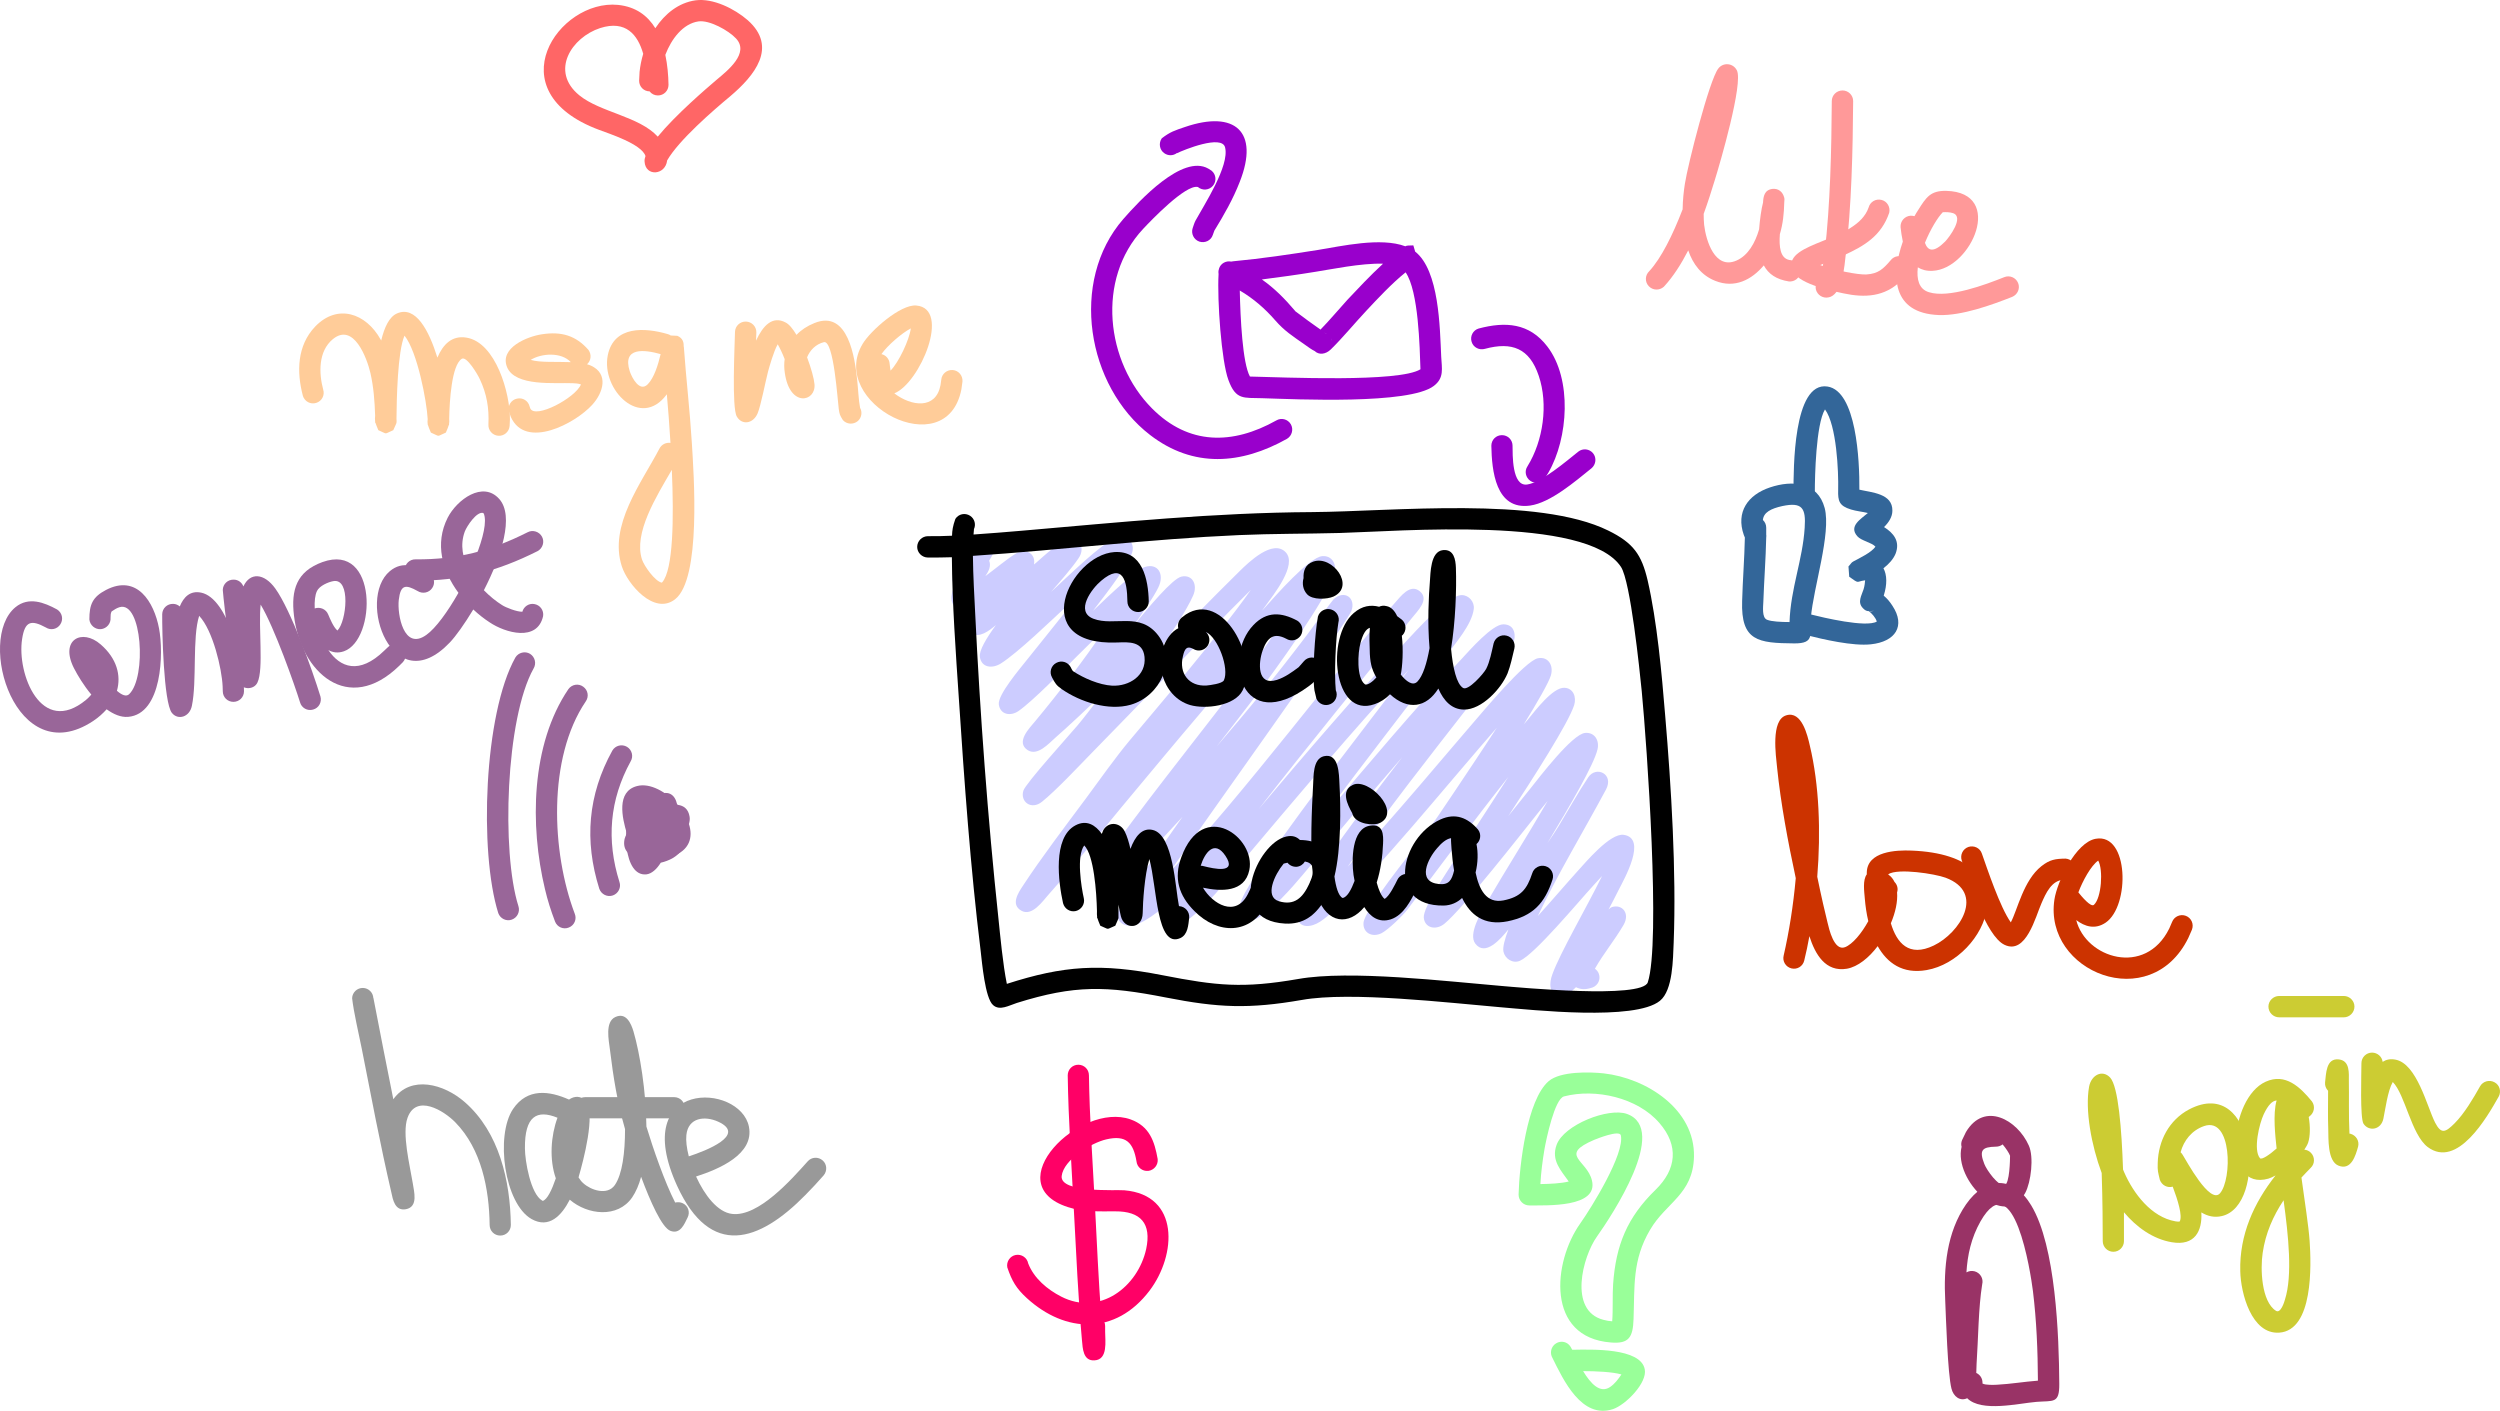 <?xml version="1.0" encoding="UTF-8"?>
<!DOCTYPE svg  PUBLIC '-//W3C//DTD SVG 1.0//EN'  'http://www.w3.org/TR/2001/REC-SVG-20010904/DTD/svg10.dtd'>
<svg width="1493.3mm" height="842.72mm" clip-rule="evenodd" fill-rule="evenodd" image-rendering="optimizeQuality" shape-rendering="geometricPrecision" text-rendering="geometricPrecision" version="1.0" viewBox="0 0 16507 9315" xml:space="preserve" xmlns="http://www.w3.org/2000/svg">
 <defs>
  <style type="text/css">
   <![CDATA[
    .fil1 {fill:none}
    .fil2 {fill:black}
    .fil4 {fill:#336699}
    .fil3 {fill:#9900CC}
    .fil13 {fill:#993366}
    .fil10 {fill:#996699}
    .fil8 {fill:#999999}
    .fil5 {fill:#99FF99}
    .fil7 {fill:#CC3300}
    .fil14 {fill:#CCCC33}
    .fil0 {fill:#CCCCFF}
    .fil11 {fill:#FF0066}
    .fil12 {fill:#FF6666}
    .fil9 {fill:#FF9999}
    .fil6 {fill:#FFCC99}
   ]]>
  </style>
 </defs>
    <path class="fil0" d="m6531 3702c15 34-3 70-25 102 69-51 141-112 195-145 71-46 140-4 126 68 6-5 11-9 16-13 45-39 173-160 230-158 65 3 89 71 49 129-44 65-116 147-182 223 44-41 82-77 106-99 66-60 278-265 352-266 59-2 95 52 77 106-25 75-132 222-259 385 130-126 290-273 342-290 86-29 134 46 90 135-33 67-102 166-164 253 100-123 259-313 317-325 72-16 109 53 77 125-40 92-146 254-252 407 185-192 371-383 559-568 58-57 219-214 304-125 79 83-79 279-133 354l-24 33c8-9 16-17 24-26 64-71 287-327 374-335 66-6 99 55 80 117-51 169-393 639-513 798-87 114-175 228-264 342 206-238 401-478 599-740 23-30 163-223 174-233 70-64 149-9 117 78-22 58-496 725-559 815-212 301-427 602-638 905 441-451 1190-1450 1482-1771 38-42 102-133 167-79 66 55-17 131-53 177-335 415-681 835-1010 1260 317-375 639-752 969-1103 65-69 277-308 370-309 48 0 86 45 80 92-12 103-125 231-188 315-264 349-540 701-803 1057 294-348 602-715 912-1044 52-56 202-228 275-227 77 1 87 75 61 137-51 118-190 275-273 381-270 346-564 719-817 1083 289-308 696-798 826-947 62-71 346-414 431-430 67-13 105 47 85 114-15 48-86 172-179 323 9-11 18-22 28-33 48-58 164-213 241-209 59 3 80 62 64 114-37 118-270 481-435 733 64-79 117-146 146-182 57-71 276-360 362-367 63-5 95 51 81 109-24 101-178 366-331 619 31-45 57-83 74-112 62-103 130-224 196-323 52-78 172-22 117 81-149 278-314 549-450 835 92-101 187-213 264-298 54-59 214-251 303-238 158 22 2 294-33 363-21 43-44 86-67 130 8-8 16-14 22-16 67-21 122 40 77 118-59 101-133 190-188 287l-1 2c11 8 21 19 26 34 13 36-5 76-42 90-29 9-51 15-82 8-11-2-19-6-27-10-34 35-71 62-106 58-76-10-71-86-50-143 51-142 226-441 328-649-21 22-40 43-56 61-102 111-388 456-487 499-47 20-98-14-108-61-6-29 9-83 33-147-53 66-154 181-219 94-48-63 39-206 71-263 132-227 275-451 407-679-19 24-35 44-47 58-115 144-518 660-636 754-57 45-129 26-135-41-6-69 161-314 204-382 54-86 209-319 354-547-227 287-449 587-665 874-30 40-127 134-171 157-63 32-125-3-120-68 6-84 314-466 381-552 81-105 144-201 217-310 89-134 188-280 282-426-79 90-156 182-231 269-199 231-729 875-935 1011-58 38-139 50-156-34-17-80 143-295 191-365 159-228 331-459 507-687-224 258-445 523-658 778-74 88-204 236-301 287-47 25-107 4-117-50-13-76 134-271 179-335 295-424 623-842 939-1256-379 409-749 852-1107 1276-113 134-213 272-354 377-49 36-133 76-167-5-8-20-4-49 7-80-104 88-209 149-271 107-82-54 27-171 63-224 111-161 223-321 336-481-197 215-388 416-451 453-44 25-98 5-111-44-17-59 82-177 118-226 281-388 590-765 878-1150 47-63 158-217 255-365-372 401-737 843-1088 1264-160 192-321 397-486 582-39 44-109 146-179 106-73-41-20-119 11-166 124-189 279-392 415-575 90-122 193-268 288-382 137-164 584-686 801-995-355 352-703 723-1054 1080-89 91-228 240-324 318-71 58-146 1-124-72 14-48 304-367 360-434 33-39 91-114 160-205-103 102-216 207-310 290-43 38-117 122-181 81-82-53 12-146 50-192 167-201 309-389 458-603 4-5 8-11 12-17-68 66-134 132-194 191-92 91-288 293-386 362-54 38-122 24-131-43-8-64 143-240 183-291 65-83 211-260 339-426-23 21-44 41-64 59-106 98-332 317-445 388-56 35-127 28-138-43-7-42 44-126 106-211-46 39-110 87-161 56-72-43-20-120 21-172-40 17-75 23-102 12-67-28-60-92-30-157-7-9-11-19-14-31-10-54 76-166 105-207 30-42 70-112 133-89 78 30 38 108 3 163z"/>
   <path class="fil1" d="m6447 3704c209-333-244 299-27 70s-435 531 268-20c348-273-718 815 41 150 799-699-27 108-178 390-181 339 1729-1698 362 10-943 1176 1147-1128 587-321-259 373-342 503-637 856-202 242 446-377 540-494 943-1174 40 180-262 523-1121 1271 1070-1052 1173-1122 539-364-791 1171-823 1214-3 5-1123 1485-550 821 46-54 2636-3224 1530-1553-305 460-2048 2576-572 960 358-391 651-768 964-1190-177 294-1414 2010-1415 2042 232 59 1571-1786 1882-2082-37 55-2218 2697-1415 1962 35-32 2e3 -2414 1718-1828-49 103-2024 2588-1165 1734 6-6 1819-2191 1403-1498-10 17-1739 2186-1099 1624 433-381 2422-2957 740-463-20 30-743 935-290 494 5-5 1336-1799 1073-1277-218 434-1626 2410-178 596 926-1159-197 600-269 745-246 497 443-457 471-502 715-1186-475 791-307 733 130-45 1117-1363 519-254-678 1258 417-408 65 149-41 65-257 336-105 281"/>
    <path class="fil2" d="m7444 3971c-2-136-29-259-174-136-61 51-174 202-51 250 138 53 307-49 429 111 123 162 14 400-182 457-146 42-333-18-454-102-38-26-46-41-66-79-19-34-6-77 28-95 34-19 76-7 95 27 2 4 11 24 17 28 70 46 172 90 256 95 114 6 228-67 215-190-11-104-103-98-180-95-598 24-316-576-19-597 186-12 224 181 227 326 0 39-32 70-70 70-39 0-71-31-71-70z"/>
   <path class="fil1" d="m7515 3971c0-698-872 259-106 199 400-31 237 692-360 322-23-15-29-31-42-54"/>
    <path class="fil2" d="m7878 4284c-42-22-56 0-67 47-29 115 40 203 156 195 22-2 103-12 114-34 37-77-38-284-120-320 26 22 32 60 14 90-21 33-64 43-97 22zm-98-136c-6-25 2-52 22-70l28-21c246-159 480 289 375 501-52 104-247 126-347 97-187-56-252-308-135-459 17-22 37-38 57-48z"/>
   <path class="fil1" d="m7915 4225c-233-146-301 512 177 344 183-64-32-620-244-438"/>
    <path class="fil2" d="m8492 4217c-82-43-125-7-155 78-29 80-38 236 94 194 53-17 100-51 144-84l35-40c25-29 69-32 99-6 29 25 32 69 6 99-32 37-35 44-74 73-446 329-571-189-365-404 89-93 185-85 290-29 33 21 43 64 23 97-21 33-64 43-97 22z"/>
   <path class="fil1" d="m8529 4158c-336-210-440 719 95 298l39-45"/>
    <path class="fil2" d="m8837 4111c-18 109-28 336-17 446 16 36-1 77-36 92-36 16-77-1-92-36l-13-55c-15-107 3-379 23-487 11-37 50-58 87-47s59 50 48 87z"/>
   <path class="fil1" d="m8769 4091c-16 55-37 439-13 494"/>
    <path class="fil2" d="m8607 3817c-2-46 10-90 64-109 126-45 282 163 133 231-41 18-138 24-174-16-27-30-33-70-23-106z"/>
   <path class="fil1" d="m8689 3878c-87-255 277 35-1 1-21-3-26-72 28-82"/>
    <path class="fil2" d="m9045 4145c-26 8-46 40-62 101-18 63-27 228 28 271 14 12 53-16 77-44-33-56-43-104-44-183-1-30-4-89 1-145zm204 309c35 44 79 78 110 46 36-37 62-120 80-221-15-171-5-350 2-436 5-61 3-202 87-211 72-7 83 63 85 117 5 142-3 359-32 534 12 127 36 232 79 259 34 22 137-95 153-126 24-46 37-117 49-168 10-38 48-61 86-51 37 9 60 47 51 85-13 53-25 113-45 164-42 101-170 240-288 239-79-1-133-56-169-139-79 127-201 146-319 38-28 29-63 52-101 65-273 98-325-440-139-601 56-49 113-56 168-42 14-7 30-9 50-4 30 6 53 31 69 66 11 8 21 16 32 24 29 26 31 71 5 100-2 1-4 3-6 5 11 96 4 203-7 257z"/>
   <path class="fil1" d="m9210 4145c-395-357-410 717-70 378 142-142-46-828-25-177 4 120 428 698 428-554 0-499-204 1274 295 711 61-69 71-153 92-238"/>
    <path class="fil2" d="m7019 5963c-30-136-70-432 81-513 74-40 133-3 175 56 5-16 11-29 18-37 40-48 108-33 134 22 15 30 27 70 37 114 31-84 78-142 148-125 136 33 148 383 172 500l1 3h2c39 3 68 37 65 76-6 48-8 112-59 135-158 70-153-337-204-522-32 106-43 285-44 357-2 107-121 112-144 21-6-25-11-50-16-77v89c-2 9-6 14-21 50-66 27-33 27-99 0-10-24-16-39-19-50h-2v-9c-2-12-1-22-1-38-3-126-20-369-84-433-53 70-19 276-3 348 9 37-14 75-52 85-38 9-75-14-85-52z"/>
   <path class="fil1" d="m7088 5946c-128-523 226-692 226 116 0-1306 161 141 161-33 0-378 148-816 230-91 2 18 59 334 77 115"/>
    <path class="fil2" d="m7948 5719c64 16 225 54 143-69-73-109-137-18-163 66 7 0 13 1 20 3zm-5 142c62 106 215 200 296 43l12-25c14-35 56-52 91-37 36 14 53 55 38 91l-16 36c-106 203-322 204-478 46-103-103-137-217-86-355 143-391 494-129 449 85-31 149-189 141-306 116z"/>
   <path class="fil1" d="m7928 5786c540 154 76-603-77-54-57 203 323 515 464 174"/>
    <path class="fil2" d="m8476 5702c-62 75-127 218-33 248 103 32 159-22 202-115 46-99 23-138-29-147-11 19-31 33-55 35-24 1-46-9-60-27-9 2-17 4-25 6zm107-156c222 2 291 191 163 397-64 103-140 161-261 155-404-22-186-534 9-575 40-9 68 2 89 23z"/>
   <path class="fil1" d="m8556 5653c-18-263-490 394-27 375 177-8 406-529-93-389"/>
    <path class="fil2" d="m8656 5817c5-10 9-23 13-36-20-183-7-452 1-595 4-59-3-175 71-193 101-24 100 123 103 180 9 154 12 430-33 614 9 67 26 129 54 142 31-5 58-57 79-113-3-14-5-27-7-39-13-95-14-310 112-326 84-12 86 60 83 120-3 83-16 174-42 256 13 49 31 91 52 108 32-17 70-97 84-125 16-35 58-50 93-34s51 58 35 93c-37 74-85 173-171 201-79 25-136-17-175-81-102 123-244 111-309-68-7-2-13-4-19-8-33-20-44-63-24-96z"/>
   <path class="fil1" d="m8716 5853c123-206 27-1517 13-240-6 609 334 438 334-94-154 32-3 823 227 321"/>
    <path class="fil2" d="m8928 5368c-31-56-77-148 5-186 102-48 320 175 182 250-46 24-160 8-183-52-1-4-3-8-4-12z"/>
   <path class="fil1" d="m8996 5346c-170-273 277 106 2 11-8-24-4-46 12-65"/>
    <path class="fil2" d="m9581 5534c-33 5-65 34-92 66-61 69-137 222 12 237 67 7 85-27 100-89-9-50-13-100-17-146-1-22-4-46-3-68zm162 227c23 111 71 206 184 184 115-23 155-73 190-179 11-37 51-58 88-47s58 51 46 88c-51 156-129 242-297 276-157 31-247-44-300-154-32 30-73 49-122 50-383 5-287-447-22-568 100-46 181-12 249 66 23 30 18 72-10 96 11 55 10 123-6 188z"/>
   <path class="fil1" d="m9704 5519c-190-248-595 392-173 390 179-1 176-381 119-376 12 133 6 627 388 447 86-40 120-110 146-194"/>
    <path class="fil2" d="m6429 3497l2-4-3 36c106-7 212-16 319-25 650-56 1262-119 1918-123 530-4 1491-106 1954 122 165 81 220 158 260 329 62 269 93 613 116 894 40 470 74 1029 56 1496-5 108-4 316-91 386-165 134-840 60-1056 42-339-29-988-105-1307-48-351 61-552 52-899-16-393-77-601-84-984 36-51 16-113 54-157 14-53-46-73-282-82-358-67-545-108-1118-144-1667-20-298-44-630-46-932-53 2-104 2-158 2-39 0-71-32-71-70 0-39 32-71 71-71 53 1 106-1 159-3 1-35 5-63 22-111 21-33 64-42 97-21 31 20 41 60 24 92zm-5 173c1 131 10 275 15 381 32 662 83 1350 153 2009 12 115 30 310 56 436 376-121 620-137 1028-57 358 70 531 88 895 25 342-61 985 16 1345 46 107 9 927 87 964-24 86-261-5-1558-40-1923-14-139-74-724-137-820-224-341-1476-234-1856-224-223 6-443 4-668 14-589 26-1170 98-1755 137z"/>
   <path class="fil1" d="m6367 3464c-65 101 164 3146 239 3120 951-330 1075 119 1978-51 556-105 2197 231 2351 1 130-195-20-2613-175-2831-280-397-1564-253-2007-253-944 0-1543 97-2440 157-69 5-119 4-186 4"/>
    <path class="fil3" d="m8186 1918c4 183 18 479 67 568 225 5 986 40 1126-48-5-143-12-516-98-640-92 74-183 172-258 252-76 81-160 183-236 257-35 34-79 37-106 11-24-12-36-22-69-45-77-54-131-88-192-158-68-78-145-145-234-197zm946-177c-143-5-352 39-444 53-122 20-238 36-356 51 81 57 148 123 224 213h1c53 40 107 80 162 118 59-60 123-137 178-197 64-68 150-160 235-238zm-388 456l-3-1c9 3 16 6 21 9-5-4-11-6-18-8zm45 37c2 5 4 10 7 17-2-6-4-12-7-17zm490-608c11-6 20-5 53-6l12 41c159 125 163 501 172 694 4 78 21 140-49 193-162 124-908 88-1134 81-121-4-173 14-222-120-46-122-75-528-65-700-2-13-1-24 3-34v-2c11-34 46-53 80-46 4-1 9-2 13-2 191-18 372-45 561-75 155-25 414-85 576-24z"/>
   <path class="fil1" d="m8115 1795c0 1-8 761 120 761 166 0 1222 65 1215-107-43-1010-108-798-1161-668-361 44-94-54 212 321 10 12 213 160 226 163 3 15 395-459 578-573 19-12-3 1-15 10"/>
    <path class="fil3" d="m9763 2169c177-47 335-37 454 119 165 215 138 606 7 832l-22 36c-21 32-65 41-97 19s-41-65-19-97c104-168 138-409 74-597-61-182-177-226-355-178-37 11-77-9-88-46-12-37 9-77 46-88z"/>
   <path class="fil1" d="m9784 2236c515-161 576 559 360 881"/>
    <path class="fil3" d="m9987 2943c1 56-5 270 96 256 95-13 259-154 338-217 30-24 74-19 98 11s19 74-11 99c-107 86-270 227-405 246-229 32-253-233-256-395 0-39 31-70 70-70s70 31 70 70z"/>
   <path class="fil1" d="m9917 2943c0 569 342 257 547 94"/>
    <path class="fil3" d="m8498 2897c-303 170-618 195-904-25-418-321-535-1015-177-1426 105-120 391-430 561-333l22 14c30 25 34 69 9 99s-69 34-99 9c-1-1-2-1-3-1-81-14-302 216-360 278-309 331-246 878 60 1185 242 243 531 241 820 79 33-20 76-9 96 25 19 33 8 76-25 96z"/>
   <path class="fil1" d="m8462 2836c-893 529-1552-764-965-1373 67-70 343-377 458-282"/>
    <path class="fil3" d="m7671 913c56-43 86-52 154-75 328-112 492 30 361 362-44 114-105 220-168 323l-10 28c-12 37-52 56-89 44-37-13-56-53-44-89 6-17 11-35 19-50 55-101 226-362 195-483-21-86-272 16-319 39l1-2c-24 19-58 20-84 1-31-22-38-66-16-98z"/>
   <path class="fil1" d="m7728 955c7-10 800-389 226 538l-12 35"/>
     <path class="fil4" d="m11662 3484v45c1 6 1 13 0 19-3 144-14 281-19 425-1 32-11 106 25 119 29 12 93 15 148 15 7-221 87-411 100-623 9-131-17-170-147-143-77 17-124 42-129 92 14 13 22 31 22 51zm-141 65l-7-17c-53-151 26-265 173-314 146-49 314-38 361 136 44 167-75 528-91 723-9 109 30 172-110 171-238-2-353-15-344-280 4-142 15-277 18-419z"/>
    <path class="fil1" d="m11592 3484c0 668-134 694 294 694-28-353 320-997-131-905-126 25-238 105-163 264"/>
     <path class="fil4" d="m11842 3244c1-138-4-728 225-692 190 30 212 485 210 681 82 19 220 25 218 139 0 41-24 77-55 108 62 39 108 93 76 176-15 36-44 68-80 96 24 44 25 108 2 180v1c22 18 41 41 57 66 89 134 20 238-142 255-118 13-313-32-431-62-38-9-60-47-51-85 10-38 48-60 86-50 79 20 364 88 435 47-6-24-33-55-53-69-13 0-24-4-39-20-38-40-8-83 5-125 7-22 9-46 10-59-1 1-3 1-4 1-57 8-32 25-101-24l-5-68c21-23 17-24 32-33 37-20 122-60 146-98-24-27-94-39-119-68-60-67 23-114 69-154-37-9-75-12-111-23-79-24-87-57-85-128 3-123-10-429-87-533-60 98-67 448-67 541 0 38-32 70-70 70-39 0-71-32-71-70zm500 791c11 3 20 0 32-2-13 0-23 2-32 2z"/>
    <path class="fil1" d="m11913 3244c0-971 321-685 293 26-2 66 410 6 109 223 0 14 329 84-22 265-109 56 193-116 58 209 45-16 389 363-412 157"/>
     <path class="fil5" d="m10171 7818c62-1 135-4 187-17-50-72-118-139-80-242 48-133 343-248 465-204 279 101-102 673-199 810-94 132-189 488 42 549 22 6 40 9 59 10 6-70 1-173 6-244 18-259 93-442 280-624 139-135 155-292 26-441-144-168-422-230-630-176-62 16-117 281-129 348-13 77-23 154-27 231zm-74 141c-38 0-70-32-70-71v-3c5-189 55-624 199-747 78-66 271-61 363-51 283 32 603 237 596 550-6 249-184 302-290 483-118 200-101 372-109 589-4 120-30 165-149 155-431-33-384-531-203-786 75-106 295-461 268-582-9-38-161 24-176 30-236 101-48 132-15 267 46 182-301 165-414 166z"/>
    <path class="fil1" d="m10097 7888c822 0-156-230 454-447 506-179 2 600-62 681-97 121-278 674 196 674 96 0-99-535 293-888 369-331-61-861-665-738-157 32-216 572-216 718"/>
     <path class="fil5" d="m10370 8892c3 6 7 13 11 20 127-2 452-14 479 129 18 89-126 235-210 263-207 68-328-194-399-337-20-33-10-77 23-97 33-21 76-11 96 22zm83 161c49 81 111 150 178 105 31-21 54-52 75-83-58-17-169-22-253-22z"/>
    <path class="fil1" d="m10311 8929c29 46 219 574 474 154 69-115-369-100-421-100"/>
     <path class="fil6" d="m2e3 2614c-42-159-39-332 81-458 147-153 335-89 432 85 1 2 2 4 4 7 21-87 53-157 105-179 123-53 210 112 266 292 37-87 96-148 192-132 194 32 289 369 287 540l-2 43c-3 39-37 68-75 65-39-3-68-37-65-76 5-106-11-201-57-298-13-29-87-155-119-134-67 42-81 279-83 396 1 14 1 23-1 34v8h-2c-3 11-9 26-19 49-66 28-33 28-99 0-10-24-16-38-19-49h-1l-1-8c-2-10-1-19 0-32-6-117-68-445-153-551-46 104-52 424-53 548 1 14 1 21 0 27-2 9-7 16-21 49-66 28-33 28-99 0-10-23-15-38-19-49h-2v-9c-2-12-1-22 0-38-3-95-10-188-31-281-23-99-111-336-248-224-97 80-93 224-64 333 12 37-9 77-46 88-37 12-76-9-88-46z"/>
    <path class="fil1" d="m2067 2593c-149-478 481-792 481 198 0-1259 347-407 347 16 0-906 433-411 400 0"/>
     <path class="fil6" d="m3769 2391c-63-68-194-59-265-15 62 19 170 11 265 15zm107 14c10 2 18 6 26 9 118 54 82 178 8 259-112 123-439 297-537 80l-13-37c-9-38 15-76 53-84 38-9 75 14 84 52l4 12c32 73 299-69 335-158-16-6-43-8-55-8-116-5-379 24-433-106-52-128 135-203 230-217 128-20 225 8 308 104 21 30 17 70-10 94z"/>
    <path class="fil1" d="m3829 2353c-176-240-795 129-87 107 489-16-246 530-313 240"/>
     <path class="fil6" d="m4362 2338c-106-30-255-49-204 113 14 42 65 141 119 86 42-43 68-127 85-199zm152-48l1-4c15 212 40 423 53 637 13 210 63 899-111 1034-138 107-313-100-351-217-88-271 128-549 248-778 14-28 44-42 73-38-7-119-16-230-24-321-172 236-435-31-390-257 40-198 247-184 397-140 7 2 13 5 19 9l43 2c37 15 44 44 42 73zm-78 812c-102 176-254 418-197 592 13 41 86 145 131 153l3-3c72-84 77-416 63-742z"/>
    <path class="fil1" d="m4390 2273c-654-204-98 877 55 9-10 15 262 2117-218 1532-203-247 75-591 189-820"/>
     <path class="fil6" d="m4994 2195c-1 17-1 36-2 54 46-100 109-166 195-120 24 12 48 42 72 82 31-33 71-59 118-78 225-92 268 234 283 378 6 53 9 132 19 182 16 28 10 65-15 87-30 25-74 22-99-7-20-33-22-37-27-74-7-46-32-456-98-440-53 13-92 53-111 100 27 72 46 141 49 178 10 117-164 155-196-75-5-32-5-62-1-91-15-39-32-74-46-98-27 48-54 145-64 181-17 65-47 224-69 276-30 69-104 78-137 20-34-56-14-465-12-559 1-39 34-69 72-68 39 1 70 33 69 72z"/>
    <path class="fil1" d="m4923 2193c-34 1355 70-400 290 78 282 613-188 86 191-74 211-88 179 491 214 530"/>
     <path class="fil6" d="m5874 2401c2 12 3 30 6 46 54-55 124-202 134-279-61 32-154 113-194 170 29 6 52 32 54 63zm31 196c112 86 274 108 305-54l5-36c3-38 37-67 76-64 38 3 67 37 64 76l-7 51c-98 504-886 88-652-300 52-87 250-262 354-253 232 20 24 513-145 580z"/>
    <path class="fil1" d="m5804 2406c36 520 612-747 0-160-325 313 440 761 481 267"/>
    <path class="fil7" d="m11777 6310c36-157 64-332 80-512-52-242-99-494-123-728-8-81-43-316 60-347 103-32 141 134 156 200 62 259 73 567 49 866 27 132 53 243 68 303 10 42 43 189 115 162 50-19 111-93 154-172-12-50-19-101-23-149-4-49-15-122 13-160v-10c1-143 195-151 295-147 800 31 497 720 100 789-159 28-260-47-323-158-58 77-131 136-203 149-142 24-210-96-248-215-10 55-21 109-34 161-9 38-46 61-84 52s-61-47-52-84zm708-214c39 130 119 226 283 147 172-82 344-349 78-448-71-26-314-64-378-23 0 1 1 2 1 3 18 12 31 29 40 48 19 19 25 46 17 69 5 61-11 133-41 204z"/>
   <path class="fil1" d="m11845 6326c337-1418-379-2498 153-218 148 629 653-289 381-289 0 1247 1386-134 185-134-169 0-222 79-105 187"/>
    <path class="fil7" d="m13086 5636c35 99 120 355 191 454 44-82 83-277 202-371 56-44 92-49 160-50 39 3 68 37 65 75-3 39-37 68-76 65-81 1-120 89-149 156-38 85-101 342-244 273-123-59-236-425-282-557-12-36 7-76 44-89 37-12 77 7 89 44z"/>
   <path class="fil1" d="m13020 5659c389 1134 263 52 614 80"/>
    <path class="fil7" d="m13723 5892c21 26 83 101 103 82 50-46 62-233 28-292-48 34-102 133-131 210zm-14 183c63 251 456 376 614 56l19-44c14-36 55-54 91-40s54 54 40 91l-24 55c-251 510-957 224-884-254 18-118 141-378 273-401 219-39 227 444 65 554-70 47-137 26-194-17z"/>
   <path class="fil1" d="m13660 5926c379 514 372-812 18-109-245 486 516 853 730 295"/>
    <path class="fil8" d="m2465 6591v-5c43 223 87 448 132 672 116-162 335-101 472 19 228 199 300 521 304 811 0 39-31 70-70 70s-70-31-70-70c-3-237-54-501-226-677-78-80-259-189-316-31-38 104 15 314 34 430 8 56 39 158-45 174-73 13-86-63-97-115-72-310-133-634-195-948-20-100-52-234-63-330 1-38 33-69 72-68 37 1 67 31 68 68z"/>
   <path class="fil1" d="m2395 6593c0 5 416 2113 221 995-109-623 687-418 687 500"/>
    <path class="fil8" d="m3681 7380c-137-56-217-10-215 202 0 82 37 301 114 345l4 2c29-9 59-70 86-149-44-124-33-281 11-400zm139 394c9 14 19 28 31 38 50 46 159 84 209 12 49-72 67-213 67-369-51-177-77-339-100-527-7-58-34-181 36-213 71-33 104 42 120 96 42 144 83 394 85 627 44 145 121 368 190 502 17-4 35-3 51 5 35 17 49 59 31 94-22 45-49 112-113 88-57-21-134-196-194-357-14 53-34 99-59 136-96 139-295 116-412 15-53 104-136 193-252 128-180-102-240-550-123-726 95-141 240-121 370-63 36-25 81-27 112 13 65 82-18 394-47 493 0 3-1 5-2 8z"/>
   <path class="fil1" d="m3810 7367c-768-479-281 1368-31 287 203-878-374 209 184 278 543 68-61-2092 187-665 25 144 206 688 301 794l26-53"/>
    <path class="fil8" d="m3864 7244h587c39 0 70 31 70 70 0 38-31 70-70 70h-587c-39 0-71-32-71-70 0-39 32-70 71-70z"/>
   <path class="fil1" d="m3864 7314h587"/>
    <path class="fil8" d="m4548 7635c114-37 384-142 194-229-88-40-198-28-210 88-4 37 2 87 16 141zm48 133c56 123 142 236 238 247 174 21 394-230 499-347 25-29 70-32 99-6 29 25 31 70 6 99-39 44-78 87-120 129-306 312-627 420-847-60-323-708 415-683 474-391 36 182-197 280-349 329z"/>
   <path class="fil1" d="m4531 7714c948-265-390-787 4 87 252 557 620 172 850-87"/>
    <path class="fil9" d="m10890 1790c79-86 154-237 220-408 1-61 7-119 15-169 19-125 161-683 220-760 32-43 98-38 123 11 44 84-112 617-145 723-22 72-46 148-74 225 0 25 1 49 3 72 12 104 71 299 214 236 77-34 123-117 149-206 5-66 15-136 26-177 2-40 9-84 63-90 38-4 66 19 76 55 3 8 3 20 1 35-2 73-8 138-29 209-6 83 2 157 61 170l13 2c38 4 66 39 62 77-4 39-38 67-77 63-81-13-134-48-165-106-80 95-192 154-321 102-91-36-147-110-178-201-46 89-98 172-161 240-29 26-73 25-100-4-26-28-25-72 4-99z"/>
   <path class="fil1" d="m10938 1841c359-337 682-2290 291-783-245 942 483 944 483 259 11 50-128 447 106 471"/>
    <path class="fil9" d="m12236 667c-2 321-11 699-49 1015-8 72-21 244-99 277l-13 4c-38 9-76-15-85-52-6-28 5-55 25-71 18-45 28-130 33-175 37-310 45-683 47-998 0-39 32-70 71-70 38 0 70 31 70 70z"/>
   <path class="fil1" d="m12166 667c0 144-19 1207-107 1228"/>
    <path class="fil9" d="m12474 1405c-52 151-162 218-301 281-30 13-101 41-154 64 93 34 249 65 304 62 79-5 111-36 160-93 23-31 67-37 98-14s38 67 15 98l-44 51c-108 106-239 113-379 83-88-19-316-66-342-161-50-184 427-175 507-406 10-38 48-60 86-50 37 9 59 48 50 85z"/>
   <path class="fil1" d="m12406 1388c-85 323-920 306-250 473 170 43 289 28 383-100"/>
    <path class="fil9" d="m12710 1603c19 53 56 69 133-8 28-29 128-163 52-188-23-7-44-7-67-6-33 33-82 113-118 202zm-47 162c-9 79 7 144 73 164 131 42 377-51 497-99 36-15 77 2 92 38s-3 77-39 92c-137 54-333 125-484 120-313-12-316-263-238-485-7-33-12-66-15-96-2-39 27-72 66-75 9 0 17 1 26 3 7-14 16-27 24-40 54-86 82-129 186-127 389 10 165 517-91 528-39 2-71-7-97-23z"/>
   <path class="fil1" d="m12619 1494c39 601 681-204 187-162-81 7-643 1010 454 563"/>
     <path class="fil10" d="m4314 5287c18-24 36-41 55-47 69-22 106 38 103 104-1 12-2 26-5 42 71 89 92 214-29 282-20 11-48 22-75 28-27 43-60 73-95 77-153 16-159-327-99-420 38-59 91-75 145-66z"/>
    <path class="fil1" d="m4264 5552c312-764 6 543-56 27-60-509 488 8 114 51-89-286 265-158 53-34-50-95 53-228-31-44"/>
     <path class="fil10" d="m4164 5027c-139 254-161 519-74 796 13 36-7 76-43 89-37 13-77-7-90-44-100-318-75-620 86-912 20-34 63-45 97-25 33 20 44 63 24 96z"/>
    <path class="fil1" d="m4104 4991c-149 252-174 585-80 855"/>
      <path class="fil10" d="m3867 4632c-252 373-226 994-72 1401 15 36-3 77-39 91-36 15-77-3-91-39-28-74-49-139-67-216-100-418-93-953 155-1319 23-32 67-39 98-16 32 23 39 66 16 98z"/>
     <path class="fil1" d="m3810 4591c-268 372-238 1070-80 1468"/>
      <path class="fil10" d="m3523 4414c-184 329-213 1212-100 1569 12 36-7 76-44 89-36 13-76-7-89-43-127-404-95-1317 113-1688 20-33 64-44 97-24 33 21 43 64 23 97z"/>
     <path class="fil1" d="m3463 4377c-192 315-226 1283-107 1629"/>
      <path class="fil10" d="m4139 5503c-31-103-71-277 67-313 85-23 195 38 269 124 40 5 70 28 78 77 3 14 1 31-4 50 28 87 5 172-110 214-94 33-349 45-315-116 3-11 8-23 15-36zm168-146c1-1 2-1 3-2-2 0-3-1-4-2 1 1 1 3 1 4zm17 155c2 5 4 9 5 13 12-11 25-25 38-41-14 8-29 18-43 28z"/>
     <path class="fil1" d="m4211 5498c-208-604 651 109 80 107-362-1 408-444 133-80-149 198-187-19-187-160"/>
      <path class="fil10" d="m303 4143c-98-53-139-42-157 76-36 229 126 646 422 402 14-12 25-23 35-35-50-60-90-126-115-175-95-188 54-264 177-156 106 92 136 204 107 306 32 28 62 41 81 22 116-111 85-619-64-574-22 7-33 16-52 28-7 12-7 28-7 41 3 38-25 72-64 76-38 3-72-26-76-64 0-98 20-148 110-195 204-106 317 79 350 254 31 162 21 565-204 584-48 4-96-17-142-50-25 28-55 55-90 78-509 336-773-538-512-752 87-71 189-32 275 15 33 21 43 64 22 97-20 33-63 43-96 22z"/>
     <path class="fil1" d="m340 4084c-459-287-298 974 236 618 433-289-342-705 82-162 419 537 464-872 36-559-29 21-37 71-34 103"/>
      <path class="fil10" d="m1187 4004c25-61 68-107 142-91 177 38 274 460 281 612l1 39c0 39-31 70-70 70s-70-31-70-70l-1-32c-5-116-64-370-155-466-46 143-14 432-48 594-15 75-92 97-132 47-55-69-65-545-64-652 1-39 33-69 72-68 17 0 32 7 44 17z"/>
     <path class="fil1" d="m1141 4057c-6 181 59 1148 80 187 12-592 320-56 320 320"/>
      <path class="fil10" d="m1607 3872c44-95 137-89 211 14 103 144 242 531 298 713 10 37-11 76-49 86-37 11-76-11-86-48-34-110-170-497-260-645-16 148 21 427-21 514-21 46-89 51-123 7-43-56-98-514-106-618 1-39 33-69 72-68 30 0 54 19 64 45z"/>
     <path class="fil1" d="m1541 3897c0 6 127 1098 107 260-20-815 381 392 400 461"/>
      <path class="fil10" d="m2167 4057c11 26 35 85 61 106 60-59 90-349-28-326-33 6-91 31-107 65-13 27-17 68-15 115 36-12 75 5 89 40zm1 235c77 114 203 166 370 3l20-19c27-29 71-30 99-3s29 71 3 99l-24 24c-337 328-651 43-695-332-20-169 17-291 188-353 367-132 357 514 142 589-40 14-74 8-103-8z"/>
     <path class="fil1" d="m2102 4084c220 547 440-572-29-265-200 131 74 989 536 505"/>
      <path class="fil10" d="m2757 3902c-79-44-112-43-124 59-11 96 33 338 182 231 62-44 141-153 212-278-107-145-158-324-71-496 61-119 232-245 340-124 101 112 15 377-101 603 38 39 80 73 120 98 24 16 98 45 134 44 9-34 43-57 78-51 39 6 65 42 59 80-38 171-249 111-353 41-37-24-74-53-108-85-58 96-115 176-155 218-376 395-619-284-396-471 85-71 175-34 260 14 33 21 42 65 20 97-21 32-64 41-97 20zm343-131c60-129 102-255 102-332 0-10-1-42-11-52-43-13-108 86-122 122-33 89-14 180 31 262z"/>
     <path class="fil1" d="m2796 3843c-465-305-191 1229 396-109 369-843-695-239 82 318 23 17 225 117 242 5"/>
      <path class="fil10" d="m2744 3693c276 2 494-55 740-179 34-18 77-4 95 30s4 77-30 95c-269 135-507 196-808 195-39-1-70-34-69-72 1-39 33-70 72-69z"/>
     <path class="fil1" d="m2742 3763c268 7 537-62 774-187"/>
    <path class="fil11" d="m7504 7668c-21-124-68-176-200-145-99 23-282 134-294 242-12 114 363 89 414 94 367 31 345 427 166 663-224 295-555 282-810 49-70-64-99-114-129-203-7-38 18-75 56-82s75 18 82 56c38 98 126 172 218 219 255 131 506-65 561-314 36-168-35-250-205-249-104 0-212 5-312-28-470-152 80-698 414-579 125 45 158 144 179 262 4 39-24 73-62 78-39 4-74-24-78-63z"/>
   <path class="fil1" d="m7574 7661c-67-625-1243 311-213 267 649-28 76 1202-563 563-23-23-71-99-78-136"/>
    <path class="fil11" d="m7190 7100c4 276 24 570 39 846 13 247 24 506 43 756 16 13 25 32 25 53v38c0 61 20 184-70 189-76 5-78-79-83-132-25-278-38-572-53-851-15-293-37-606-41-899 0-39 31-70 70-70s70 31 70 70z"/>
   <path class="fil1" d="m7120 7100c0 171 107 2245 107 1731v-76"/>
    <path class="fil12" d="m4247 355c-36-126-115-224-284-170-188 61-334 284-138 444 137 112 396 139 518 273 118-144 320-317 388-375 73-61 219-176 129-273-49-53-175-123-248-113-103 15-179 116-219 221 14 66 20 134 21 198 0 39-31 70-70 70-22 0-42-10-55-27-38 0-69-31-69-70l3-59c4-39 12-79 24-119zm158 704c-11 98-143 109-149 8-1-11 1-23 6-37-26-80-242-148-307-173-684-255-267-863 125-825 118 12 196 71 247 154 63-95 153-168 265-184 116-16 259 56 345 131 201 178 44 367-115 502-113 94-339 289-417 424z"/>
   <path class="fil1" d="m4344 560c0-1018-1295-72-320 247 675 221-81 519 660-149 125-113 534-365 34-572-205-84-427 163-427 447"/>
    <path class="fil13" d="m13088 8480c-25 153-26 365-37 525-1 16-1 37-2 60 24 11 41 35 41 64v6c20 11 74 9 94 8 94-5 179-20 272-27-1-197-9-396-33-592-15-121-126-844-346-460-62 110-86 222-93 337 16-9 35-12 54-7 37 10 60 48 50 86zm-99 752c-47 22-91-11-104-64-25-99-36-465-41-578-11-219 9-453 138-639 129-184 310-192 430 8 162 269 183 858 185 1179 1 132-39 109-151 118-120 10-363 70-457-24z"/>
   <path class="fil1" d="m13020 8462c-36 133-45 1482-109 60-31-672 616-1255 616 660-226 0-507 100-507-53"/>
    <path class="fil13" d="m13178 7571c-90 2-112 22-76 114 16 42 93 149 134 140 34-8 36-174 36-196v2c-6-17-26-48-49-75-13 10-28 15-45 15zm-226 1c-4-14-3-30 3-44l26-54c122-204 340-80 415 90 34 75 15 240-24 313-137 250-474-83-420-305z"/>
   <path class="fil1" d="m13180 7501c-452-15 181 801 162 126-2-72-214-340-322-73"/>
    <path class="fil14" d="m13884 8195c0-95-1-270-7-450-68-182-111-417-83-571 15-77 88-114 139-59 54 59 76 342 85 607 3 7 5 13 8 19 61 139 178 295 338 323 6 1 20 3 28 1 20-36-12-140-46-230-35 10-72-9-85-45-12-52-16-57-14-112 4-146 75-283 207-353 445-233 516 635 217 704-50 12-95 1-136-24 7 123-43 223-195 197-125-21-234-100-316-198v191c0 38-31 70-70 70s-70-32-70-70zm514-587c5 5 11 11 15 19 22 34 178 328 245 252 81-92 80-508-105-444-81 28-134 95-155 173z"/>
   <path class="fil1" d="m13954 8195c0-2122-365-368 323-85 464 191-97-739 129-360 437 734 545-692 35-334-102 71-148 252-113 352"/>
    <path class="fil14" d="m15032 7266c-29 2-56 30-85 91s-71 235-25 290c11 13 64-23 110-64-8-77-26-226 0-317zm164 509c22 160 47 319 54 419 11 158 25 590-201 605-183 12-254-261-257-406-6-240 90-451 233-632-17 9-33 17-47 21-307 88-261-531-18-640 130-59 228 36 305 130 23 31 16 75-15 98-2 2-4 3-6 5 11 63 10 128-4 170-5 14-14 29-25 46 16 1 32 8 44 21 27 28 26 73-2 99-21 21-41 43-61 64zm-118 150c-69 104-119 217-138 347-16 105-9 322 88 383 31 19 55-59 59-74 51-161 23-421-9-656z"/>
   <path class="fil1" d="m15209 7314c-382-519-588 868-51 238 108-127-188-776-7 396 230 1492-800 533 58-287"/>
    <path class="fil14" d="m15352 7147c7-55 5-163 92-152 73 9 65 91 65 144 2 82-2 231 4 346 3 0 5 0 7 1 37 10 60 48 50 85-16 57-45 160-130 125-73-30-65-178-67-241-3-78-1-168-1-253-14-14-22-34-20-55z"/>
   <path class="fil1" d="m15422 7154c42-418-19 787 80 400"/>
    <path class="fil14" d="m15732 7011c23-15 50-21 83-15 144 25 210 312 264 417 40 77 68 64 128 4 65-65 123-164 168-244 19-34 62-46 96-27 34 18 46 61 27 95-76 135-273 479-469 332-108-83-148-346-230-429-34 59-49 181-62 242-15 74-95 87-131 34-24-36-14-330-14-400 0-39 32-70 70-70 36 0 66 27 70 61z"/>
   <path class="fil1" d="m15662 7020c0 1046-19-611 330 367 126 354 349-8 445-180"/>
    <path class="fil14" d="m15049 6576h427c38 0 70 32 70 70 0 39-32 71-70 71h-427c-39 0-71-32-71-71 0-38 32-70 71-70z"/>
   <path class="fil1" d="m15049 6646h427"/>
</svg>
